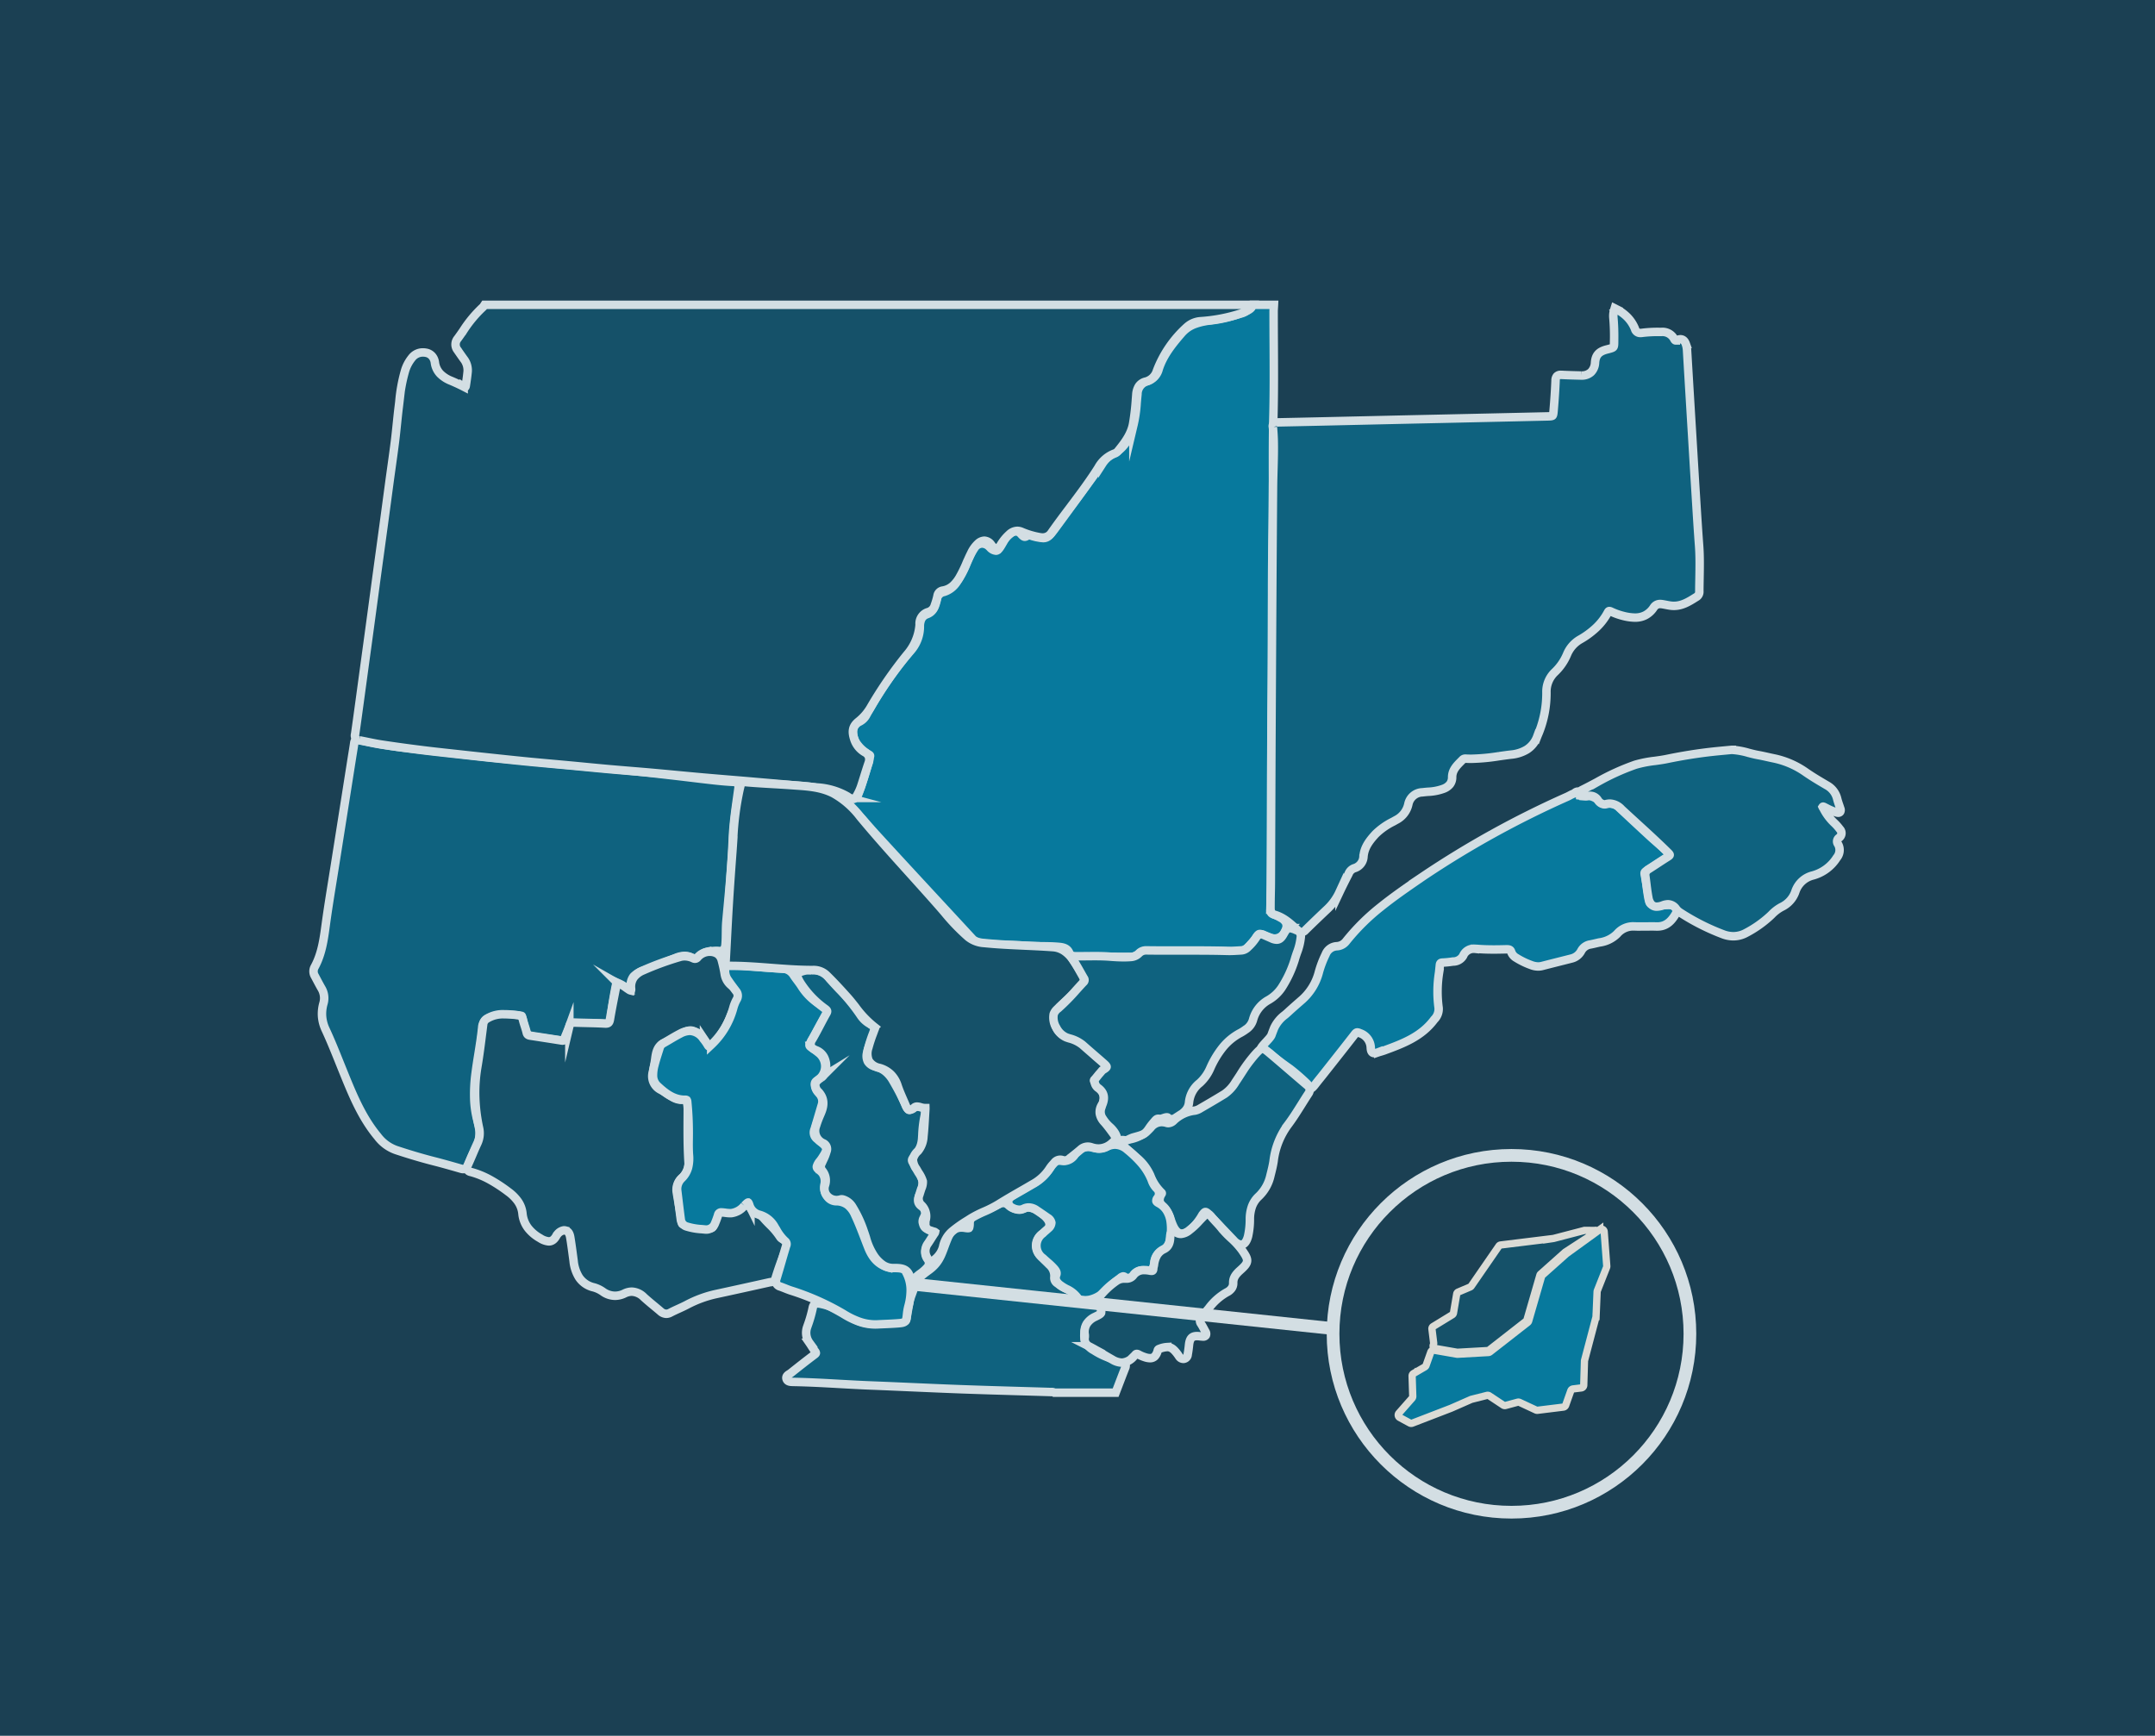 <svg xmlns="http://www.w3.org/2000/svg" id="Component_21_1" data-name="Component 21 &#x2013; 1" width="509" height="410" viewBox="0 0 509 410"><g id="Component_20_1" data-name="Component 20 &#x2013; 1"><rect id="Rectangle_73" data-name="Rectangle 73" width="509" height="410" fill="#1b4053"></rect></g><g id="Group_244" data-name="Group 244" transform="translate(7.05 -1215.36)"><g id="Group_209" data-name="Group 209" transform="translate(67 1287.36)"><ellipse id="Ellipse_55" data-name="Ellipse 55" cx="52.382" cy="42.329" rx="52.382" ry="42.329" transform="translate(98.415 159.061)" fill="#d3dee3"></ellipse><g id="Group_207" data-name="Group 207" transform="translate(0 0)"><path id="Path_186" data-name="Path 186" d="M1011.041,591.185h-.036l-3.657-.017c-2.817-.013-5.73-.027-8.6-.027h-.359a1.536,1.536,0,0,1-1.552-.876c-.486-1.179-1.494-1.355-2.663-1.453-1.3-.108-2.627-.121-3.913-.133-1.191-.012-2.422-.023-3.632-.111-1.51-.109-3.05-.163-4.54-.214-1.934-.067-3.934-.136-5.9-.328a3.458,3.458,0,0,1-2.292-1.152c-2.666-2.889-5.383-5.821-8.01-8.657-4.917-5.307-10-10.8-14.964-16.23-.624-.684-1.245-1.388-1.846-2.069a63.906,63.906,0,0,0-4.883-5.136l-.071-.058a1.071,1.071,0,0,1-.273-.285.55.55,0,0,1,.019-.591.585.585,0,0,1,.514-.285,1.31,1.31,0,0,1,.364.067l.077.021a4.174,4.174,0,0,0,1.009.169c.5,0,.823-.189,1.226-1.221a82.657,82.657,0,0,0,2.687-8.733c.068-.256.01-.295-.272-.477l-.026-.017a8.872,8.872,0,0,1-2.869-2.611,4.986,4.986,0,0,1-.833-2.5,2.815,2.815,0,0,1,.341-1.581,2.686,2.686,0,0,1,1.2-1.046,3.706,3.706,0,0,0,1.665-1.7,85.527,85.527,0,0,1,10.322-14.951,8.616,8.616,0,0,0,2.259-5.782,4.105,4.105,0,0,1,.3-1.695,2.255,2.255,0,0,1,1.333-1.234c1.573-.571,1.994-1.861,2.38-3.489A2.008,2.008,0,0,1,967.2,505a5.546,5.546,0,0,0,3.064-2.368,22.274,22.274,0,0,0,2.374-4.5c.161-.37.327-.753.5-1.128a15.647,15.647,0,0,1,1.262-2.347,2.24,2.24,0,0,1,1.837-1.1,2.477,2.477,0,0,1,1.676.747c.076.071.148.147.218.219a2.077,2.077,0,0,0,.439.383,2.116,2.116,0,0,0,.941.342c.26,0,.528-.142.993-.836.229-.343.44-.713.644-1.071.157-.275.32-.56.491-.835a4.721,4.721,0,0,1,1.473-1.435,1.962,1.962,0,0,1,1.079-.377,1.642,1.642,0,0,1,1.209.6l.042.045c.3.32.576.623.883.623a.9.9,0,0,0,.528-.23.674.674,0,0,1,.426-.139,1.749,1.749,0,0,1,.519.107c.058.018.114.036.164.049a12.089,12.089,0,0,0,2.692.528c1.061,0,1.6-.607,2.979-2.485,3.026-4.115,6.079-8.316,9.032-12.379l1.995-2.744a6.682,6.682,0,0,1,2.431-2.255c2.419-1.166,3.922-3.262,4.875-6.794a30.538,30.538,0,0,0,.772-5.295c.058-.666.117-1.355.193-2.031a3.155,3.155,0,0,1,2.211-3.043,4.007,4.007,0,0,0,2.809-2.922c1.061-3.269,3.158-5.867,5.4-8.461a7.618,7.618,0,0,1,3.052-2.133,15.323,15.323,0,0,1,3.6-.839,29.829,29.829,0,0,0,8.227-2.079l.2-.085c.719-.307,1.4-.6,1.657-1.355l.071-.207h5.008l-.017.323c-.007.135-.016.271-.025.4-.019.276-.038.561-.038.836,0,2.552.013,5.149.028,7.659.031,5.543.064,11.274-.077,16.91-.122,4.849-.112,9.781-.1,14.551.01,4.514.02,9.182-.082,13.774-.156,7.007-.142,14.135-.128,21.026.013,5.961.026,12.124-.072,18.185-.126,7.8-.128,15.726-.13,23.393,0,5.757,0,11.711-.058,17.567-.029,3.194-.076,5.816-.147,8.252a.874.874,0,0,0,.65,1.021,12.567,12.567,0,0,1,1.776.88,2.8,2.8,0,0,1,1.284,1.206,2.034,2.034,0,0,1-.063,1.6,2.823,2.823,0,0,1-2.557,2.11,2.7,2.7,0,0,1-.685-.092,16.311,16.311,0,0,1-2.408-.863,1.264,1.264,0,0,0-.485-.128c-.152,0-.337.052-.565.439a11.532,11.532,0,0,1-1.38,1.776c-.2.221-.4.449-.588.677A3.489,3.489,0,0,1,1036.4,590c-.12,0-.245,0-.373-.013-3.232-.214-6.426-.241-8.848-.241-1.334,0-2.69.01-4,.019s-2.671.019-4.006.019-2.5-.01-3.583-.029h-.126a2.946,2.946,0,0,0-2.16.721A3.221,3.221,0,0,1,1011.041,591.185Z" transform="translate(-818.315 -437.173)" fill="#07799d" stroke="#d3dee3" stroke-miterlimit="10" stroke-width="2"></path><path id="Path_187" data-name="Path 187" d="M999.089,827.766h-14.47l-.076-.049a1.13,1.13,0,0,0-.617-.11c-.056,0-.113,0-.169,0-2.319-.072-4.677-.141-6.958-.207-4.647-.136-9.453-.275-14.179-.448-3.885-.142-7.833-.315-11.651-.483-3.2-.14-6.507-.285-9.76-.411-2.438-.094-4.914-.233-7.308-.366-3.538-.2-7.2-.4-10.8-.468H923l-.171-.006c-.51-.013-1.209-.031-1.444-.651-.25-.661.325-1.014.669-1.225a2.853,2.853,0,0,0,.26-.171c1.834-1.456,3.732-2.961,5.671-4.411.191-.143.3-.26.308-.349a.669.669,0,0,0-.18-.4c-.271-.373-.522-.765-.764-1.144-.187-.292-.38-.594-.578-.881a4.038,4.038,0,0,1-.522-3.771l.093-.272a30.132,30.132,0,0,0,1.191-4.141c.1-.548.323-1.108,1.19-1.108a3.1,3.1,0,0,1,.4.029,13.914,13.914,0,0,1,5.045,1.925c.683.39,1.388.771,2.07,1.14.378.2.769.416,1.152.626a10.056,10.056,0,0,0,4.929,1.053c.674,0,1.347-.03,2.094-.067.88-.044,1.778-.159,2.646-.27.674-.086,1.371-.176,2.063-.232.392-.032.487-.128.563-.569.333-1.942.395-2.29.738-4.2.114-.635,1.128-3.092,1.242-3.727.253-1.411,2.238-2.807,3.313-3.589,2.869-2.087,3.074-4.265,4.443-7.516.737-1.752,1.745-2.533,3.266-2.533a5.239,5.239,0,0,1,.81.068,4.759,4.759,0,0,0,.7.077c.249,0,.273-.054.3-.116a3.516,3.516,0,0,0,.117-.977,2.223,2.223,0,0,1,1.521-2.167c2.022-.834,3.977-1.747,5.454-2.449a2.232,2.232,0,0,1,.959-.247,1.748,1.748,0,0,1,1.144.455,3.984,3.984,0,0,0,2.559,1.044,3.936,3.936,0,0,0,1.614-.373,1.409,1.409,0,0,1,.345-.094h.009a1.454,1.454,0,0,1,.248-.021,6.114,6.114,0,0,1,2.979,1.331c.428.318,1.839,1.431,1.993,2.42a1.759,1.759,0,0,1-.533,1.7,11.466,11.466,0,0,1-.931.744,3.275,3.275,0,0,0-.635,5.26c.423.494.9.963,1.365,1.416.239.234.485.476.723.72a3.466,3.466,0,0,1,1.193,2.92,1.482,1.482,0,0,0,.717,1.452c.115.082.23.166.341.247a5.781,5.781,0,0,0,1.643.951,5.008,5.008,0,0,1,3.106,2.663c.175.345.345.414.563.414a1.522,1.522,0,0,0,.352-.049,8.632,8.632,0,0,1,2.052-.3,4.889,4.889,0,0,1,.748.056c1.117.173,1.271,1.025,1.384,1.647.028.149.053.29.088.42a1.407,1.407,0,0,1-.782,1.892,3.431,3.431,0,0,0-.448.245,3.639,3.639,0,0,1-.581.307,2.836,2.836,0,0,0-1.514,1.255,5.129,5.129,0,0,0-.551,2,3.914,3.914,0,0,0,.388,2.4,4.6,4.6,0,0,0,1.835,1.681,16.494,16.494,0,0,0,6.4,2.484,1.2,1.2,0,0,1,.968.518,1.354,1.354,0,0,1-.01,1.226c-.522,1.321-1.038,2.671-1.537,3.976q-.308.805-.617,1.609Z" transform="translate(-809.637 -570.806)" fill="#0f627f" stroke="#d3dee3" stroke-miterlimit="10" stroke-width="2"></path><path id="Path_188" data-name="Path 188" d="M1115.029,585.891a1.331,1.331,0,0,1-.895-.448l-.061-.057c-1.585-1.474-3.225-3-5.394-3.616-.984-.28-.979-1.179-.975-1.774,0-.045,0-.089,0-.133,0-1.041.019-2.1.04-3.119.017-.856.035-1.741.039-2.61.022-4.811.041-9.7.058-14.432.026-6.79.053-13.811.09-20.717l.024-4.527c.095-17.578.192-35.754.339-53.631.012-1.417.053-2.856.093-4.247.064-2.263.131-4.6.073-6.9-.027-1.06-.106-2.106-.188-3.079a.892.892,0,0,1,1.012-1.134c6.088-.121,12.276-.263,18.262-.4l7.348-.166q6.835-.154,13.67-.3c8.015-.178,16.3-.361,24.453-.548.726-.017,1.145-.033,1.3-.171s.2-.567.256-1.252c.226-2.633.376-4.939.458-7.05a1.523,1.523,0,0,1,.309-1,1.209,1.209,0,0,1,.939-.339c.05,0,.1,0,.159,0,1.566.081,3.169.123,4.548.156l.129,0h0a3.209,3.209,0,0,0,2.291-.79,3.386,3.386,0,0,0,.95-2.284c.133-1.743.919-2.608,2.8-3.085.873-.221,1.354-.343,1.532-.567s.176-.7.177-1.57v-.166a49.414,49.414,0,0,0-.174-5.14,4.835,4.835,0,0,1,.2-1.919l.107-.348.325.164a10.016,10.016,0,0,1,2.676,1.923,8.428,8.428,0,0,1,1.788,2.755,1.282,1.282,0,0,0,1.3.977,2.837,2.837,0,0,0,.378-.028,29.362,29.362,0,0,1,3.976-.221l.618,0a3.1,3.1,0,0,1,2.99,1.674c.18.344.318.344.385.344a.959.959,0,0,0,.377-.109,1.723,1.723,0,0,1,.715-.176c.4,0,.945.191,1.269,1.1a5.419,5.419,0,0,1,.292,1.5c.335,5.719.686,11.533,1.025,17.155l.1,1.633q.1,1.61.194,3.22c.205,3.42.418,6.957.635,10.434q.089,1.427.177,2.854c.218,3.539.444,7.2.712,10.793.2,2.612.145,5.258.1,7.818-.019.976-.037,1.984-.043,2.976a1.436,1.436,0,0,1-.564,1.306l-.255.161c-1.573.995-3.2,2.023-5.191,2.023a5.914,5.914,0,0,1-.734-.046c-.392-.05-.782-.125-1.158-.2-.309-.06-.628-.122-.941-.167a2.637,2.637,0,0,0-.376-.028,1.768,1.768,0,0,0-1.543.8,5.323,5.323,0,0,1-2.047,1.888,5.253,5.253,0,0,1-2.407.525,11.749,11.749,0,0,1-2.771-.4,15.393,15.393,0,0,1-2.873-1.029,1.028,1.028,0,0,0-.4-.119c-.057,0-.176,0-.32.273a14.175,14.175,0,0,1-2.847,3.716,19.746,19.746,0,0,1-3.767,2.747,7.232,7.232,0,0,0-3.061,3.527,12.323,12.323,0,0,1-2.855,4.141,6.362,6.362,0,0,0-2,4.81,25.057,25.057,0,0,1-1.742,9.381c-.06.145-.121.29-.18.431-.088.208-.179.423-.262.636a6.129,6.129,0,0,1-2.461,3.068,8.757,8.757,0,0,1-3.728,1.181c-.92.107-1.856.239-2.761.366a47.571,47.571,0,0,1-6.632.621c-.424,0-.844-.012-1.247-.034-.034,0-.068,0-.1,0a.885.885,0,0,0-.655.218c-.115.118-.234.237-.348.352-1.105,1.108-2.15,2.155-2.157,3.8a2.679,2.679,0,0,1-.54,1.707,3.509,3.509,0,0,1-1.453,1.018,12.029,12.029,0,0,1-3.729.729c-.424.036-.862.074-1.288.128a3.48,3.48,0,0,0-3.328,2.784,5.462,5.462,0,0,1-2.892,3.743c-.236.134-.477.268-.71.4a16.079,16.079,0,0,0-4.152,2.925c-1.562,1.685-2.644,3.224-2.842,5.254a3.013,3.013,0,0,1-2.216,2.834,2.252,2.252,0,0,0-1.3,1.3c-.658,1.284-1.428,2.8-2.15,4.328a12.828,12.828,0,0,1-2.805,3.94c-2.038,1.921-3.7,3.522-5.244,5.038A1.371,1.371,0,0,1,1115.029,585.891Z" transform="translate(-881.666 -437.696)" fill="#0f627f" stroke="#d3dee3" stroke-miterlimit="10" stroke-width="2"></path><path id="Path_189" data-name="Path 189" d="M774.654,706.014a1.663,1.663,0,0,1-.458-.07l-.312-.09c-1.963-.564-3.994-1.146-6-1.658-2.878-.732-5.855-1.61-9.1-2.684a9.307,9.307,0,0,1-4.343-3.2c-3.744-4.488-5.929-9.869-8.043-15.074l-.14-.345c-.281-.691-.564-1.4-.838-2.077-1.027-2.556-2.089-5.2-3.266-7.731a8.941,8.941,0,0,1-.844-3.074,8.812,8.812,0,0,1,.323-3.133,4.529,4.529,0,0,0-.482-3.593c-.383-.664-.746-1.351-1.1-2.016-.154-.291-.313-.594-.472-.889a2.125,2.125,0,0,1-.01-2.133c1.678-3.085,2.147-6.554,2.6-9.91.064-.476.131-.968.2-1.452.427-3,.917-6.032,1.39-8.968.2-1.252.411-2.547.612-3.821q.438-2.774.877-5.547.489-3.092.977-6.184.5-3.153.995-6.306.54-3.428,1.081-6.856c.066-.417.135-.841.2-1.25.137-.838.279-1.705.4-2.558.037-.266.114-.818.714-.818a1.635,1.635,0,0,1,.388.055,103.29,103.29,0,0,0,11.466,1.937c2.005.257,4.05.48,6.027.7.978.107,1.99.217,2.984.33,1.1.125,2.215.255,3.294.38,2.125.248,4.324.5,6.487.732,1.785.189,3.6.357,5.363.52,1.079.1,2.194.2,3.29.309,1.3.128,2.63.261,3.912.39,1.71.172,3.477.35,5.217.515,1.309.125,2.643.238,3.933.349,1.109.1,2.257.193,3.385.3l.464.043c3,.277,6.107.564,9.158.878,3.181.327,6.389.7,9.221,1.021,1.355.156,2.73.321,4.06.481,1.717.206,3.493.42,5.241.615,1.451.162,3.168.339,4.9.425a1.358,1.358,0,0,1,1.036.414,1.431,1.431,0,0,1,.211,1.12c-.084.611-.171,1.231-.256,1.831-.474,3.373-.965,6.861-1.1,10.326-.127,3.182-.363,6.379-.577,9.086-.172,2.17-.378,4.373-.578,6.5-.114,1.213-.231,2.467-.341,3.7-.078.88-.087,1.783-.1,2.656-.009.9-.018,1.839-.1,2.763-.066.72-.284,1.547-1.393,1.547a2.948,2.948,0,0,1-.309-.018,4.423,4.423,0,0,0-.48-.025,10.624,10.624,0,0,0-1.481.139c-.219.031-.446.063-.671.088a2.8,2.8,0,0,0-1.529.952,1.951,1.951,0,0,1-1.362.616,1.86,1.86,0,0,1-.85-.218,3.4,3.4,0,0,0-1.584-.385,5.628,5.628,0,0,0-2.088.475c-.722.288-1.454.587-2.162.877-1.732.708-3.523,1.44-5.321,2.072a5.8,5.8,0,0,0-2.5,1.442,3.279,3.279,0,0,0-.532,2.892l.125.653-.578-.33-.891-.509c-.625-.357-1.164-.665-1.7-.971a.774.774,0,0,0-.35-.13c-.109,0-.175.218-.212.4-.578,2.886-.932,5.112-1.146,7.217a3.08,3.08,0,0,1-.376,1.492,1.357,1.357,0,0,1-1.206.428c-.228,0-.488-.013-.8-.03-1.349-.07-2.709-.076-3.878-.076H801.88c-.426,0-.99,0-1.562-.007h-.011c-.239,0-.359.065-.485.467-.2.628-.417,1.259-.628,1.869-.1.29-.2.591-.305.887a1.141,1.141,0,0,1-1.139.868,1.692,1.692,0,0,1-.237-.017l-1.922-.277c-1.5-.218-3.046-.442-4.57-.644a1.917,1.917,0,0,1-1.717-1.564c-.235-.931-.468-1.884-.71-2.913-.007-.03-.014-.06-.021-.091-.067-.3-.092-.305-.176-.312-.409-.028-.823-.064-1.223-.1-.866-.075-1.762-.154-2.632-.154a8.732,8.732,0,0,0-3.719.714,2.55,2.55,0,0,0-1.695,2.225c-.207,2.122-.549,4.256-.879,6.319-.236,1.47-.479,2.99-.671,4.49a37.042,37.042,0,0,0-.334,5.973,22.644,22.644,0,0,0,.935,5.881,7.465,7.465,0,0,1-.644,6.032,32.1,32.1,0,0,0-1.71,3.78l-.063.155a1.6,1.6,0,0,1-.407.623A1.027,1.027,0,0,1,774.654,706.014Z" transform="translate(-739.285 -501.868)" fill="#0f627f" stroke="#d3dee3" stroke-miterlimit="10" stroke-width="2"></path><path id="Path_190" data-name="Path 190" d="M845.434,771.753a2.1,2.1,0,0,1-1.38-.591c-.464-.4-.942-.791-1.4-1.173-.839-.693-1.706-1.411-2.525-2.158a4.231,4.231,0,0,0-2.842-1.307,4.047,4.047,0,0,0-1.763.442,5.092,5.092,0,0,1-2.2.531,5.015,5.015,0,0,1-2.871-.964,6.987,6.987,0,0,0-2.17-1.031,5.66,5.66,0,0,1-3.459-2.345,8.9,8.9,0,0,1-1.286-3.875q-.067-.5-.134-1c-.2-1.493-.4-3.036-.651-4.544-.169-1.022-.507-1.5-1.169-1.661a1.4,1.4,0,0,0-.323-.04,2.391,2.391,0,0,0-1.561.955l-.036.036a.617.617,0,0,0-.094.1c-.513,1.037-1.117,1.52-1.9,1.52a4.435,4.435,0,0,1-2.05-.75,9.338,9.338,0,0,1-2.808-2.357,6.659,6.659,0,0,1-1.356-3.466,6.087,6.087,0,0,0-1.1-2.925,9.954,9.954,0,0,0-2.258-2.231,36.357,36.357,0,0,0-4.2-2.768,20.273,20.273,0,0,0-4.628-1.9,1.22,1.22,0,0,1-.853-.564,1.239,1.239,0,0,1,.112-1.02c.387-.833.755-1.694,1.11-2.527.366-.858.745-1.746,1.147-2.607a5.571,5.571,0,0,0,.419-3.66,40,40,0,0,1-.9-7.2,36.606,36.606,0,0,1,.493-7.251c.461-2.717.81-5.5,1.148-8.2q.116-.924.233-1.847a1.767,1.767,0,0,1,.911-1.353,7.178,7.178,0,0,1,4.023-1.022c.6,0,1.209.037,1.8.074l.472.028a5.735,5.735,0,0,1,.631.08c.12.02.233.039.347.053a1.25,1.25,0,0,1,1.194,1.035c.118.482.275.969.426,1.439.169.525.344,1.069.472,1.62.107.46.327.643.872.727l1.238.191c2.035.314,4.14.637,6.208.969a.94.94,0,0,0,.152.014c.147,0,.261-.025.386-.352.174-.456.363-.912.547-1.352.23-.552.467-1.123.672-1.691a1.135,1.135,0,0,1,1.192-.869l.1,0c.937.036,1.892.058,2.816.079,1.4.032,2.845.064,4.268.149.067,0,.131.006.191.006h0c.669,0,.89-.222,1.026-1.033.331-1.974.725-3.979,1.106-5.918.151-.77.307-1.566.459-2.356l.069-.363.344.135a8.66,8.66,0,0,1,1.841,1.07c.2.143.4.279.6.408a1.392,1.392,0,0,0,.545.261,1.151,1.151,0,0,0,.026-.475,3.877,3.877,0,0,1,.643-2.649,5.166,5.166,0,0,1,2.163-1.624,69.771,69.771,0,0,1,8.645-3.166,4.142,4.142,0,0,1,1.212-.183,4.809,4.809,0,0,1,2.014.474,1.027,1.027,0,0,0,.425.112.8.8,0,0,0,.593-.317,3.782,3.782,0,0,1,2.752-1.347c.066,0,.133,0,.2.006a3.32,3.32,0,0,1,1.772.507,2.7,2.7,0,0,1,1.006,1.561,30.032,30.032,0,0,1,.7,3.249,4.242,4.242,0,0,0,1.649,2.717,3.725,3.725,0,0,1,1.519,1.934,3.438,3.438,0,0,1-.515,2.378c-.433.853-.823,1.752-1.2,2.622a21.564,21.564,0,0,1-3.323,5.867c-.25.284-.45.531-.61.728-.4.493-.622.765-.944.765-.369,0-.586-.337-1.061-1.075-.119-.185-.254-.394-.413-.633a4.788,4.788,0,0,0-2.338-1.825,2.327,2.327,0,0,0-.924-.2,3.709,3.709,0,0,0-1.729.593l-.155.083c-.482.255-.968.528-1.437.791-.915.513-1.86,1.044-2.844,1.485-1.58.709-1.89,2.184-2.089,3.762a32.88,32.88,0,0,1-.616,3.255A3.585,3.585,0,0,0,844,718.789c.661.335,1.283.731,1.884,1.114.283.18.575.367.866.543a4.1,4.1,0,0,0,2.066.76,2.336,2.336,0,0,0,.531-.062,1,1,0,0,1,.236-.029.823.823,0,0,1,.75.64A3.46,3.46,0,0,1,850.5,723c0,.809,0,1.631-.009,2.426-.017,3.43-.034,6.978.185,10.458a4.343,4.343,0,0,1-1.414,3.641,3.778,3.778,0,0,0-1.341,3.68c.172,1.055.361,2.126.543,3.162.23,1.3.467,2.651.674,3.982.026.171.059.194.35.26s.587.135.873.2a21.814,21.814,0,0,0,4.913.756c.106,0,.212,0,.317,0,.629-.018.837-.156.97-.64a11.315,11.315,0,0,1,.5-1.348c.1-.244.208-.5.3-.747a1.777,1.777,0,0,1,1.755-1.324,2.886,2.886,0,0,1,.573.063,3.163,3.163,0,0,0,.328.044c.075.008.152.015.229.026a4.806,4.806,0,0,0,.664.049,3.094,3.094,0,0,0,2.56-1.26c.379-.47.633-.755.956-.755.4,0,.6.422.885,1.006a2.385,2.385,0,0,0,1.4,1.327,4.206,4.206,0,0,1,1.841,1.3c.4.462.845.911,1.272,1.345a16.775,16.775,0,0,1,2.458,2.92,1.457,1.457,0,0,0,.58.521,1.63,1.63,0,0,1,.869,2.371,68.576,68.576,0,0,0-2.522,6.966,1.2,1.2,0,0,1-1.159.842c-.082.012-.16.024-.231.04-4.213.941-8.478,1.877-12.676,2.786a27.127,27.127,0,0,0-6.893,2.545c-.633.331-1.29.63-1.926.92s-1.294.589-1.919.917A2.073,2.073,0,0,1,845.434,771.753Z" transform="translate(-762.104 -533.428)" fill="#155169" stroke="#d3dee3" stroke-miterlimit="10" stroke-width="2"></path><path id="Path_191" data-name="Path 191" d="M1115.8,694.682c-.186,0-.7-.927-.893-1.092a48.759,48.759,0,0,0-4.026-3.507c-1.617-1.149-3.29-2.338-4.823-3.668-.673-.584-2.386-.4-2.076-1.168.32-.8,2.193-2.362,2.492-3.156.2-.541.414-1.1.626-1.649a8.19,8.19,0,0,1,2.6-3.155c.263-.226.534-.46.789-.7.908-.841,1.856-1.666,2.772-2.465l.282-.246a13.063,13.063,0,0,0,4.159-6.75,24.126,24.126,0,0,1,1.579-4.111,2.976,2.976,0,0,1,2.616-1.916,2.957,2.957,0,0,0,2.2-1.147,50.454,50.454,0,0,1,8.2-8.138c2.978-2.4,6.2-4.616,9.312-6.756l.555-.381a224.135,224.135,0,0,1,34.16-18.883c.2-.092.4-.2.6-.3a7.974,7.974,0,0,1,.988-.468,1.422,1.422,0,0,0,.217-.148,1.149,1.149,0,0,1,.646-.308.526.526,0,0,1,.478.324,1.655,1.655,0,0,1,.128.62.739.739,0,0,0,.1.006c.063,0,.129,0,.193-.009l.05,0c.215-.015.424-.023.622-.023a4.867,4.867,0,0,1,3.924,1.656,1.053,1.053,0,0,0,.856.3,6.333,6.333,0,0,0,.633-.044l.2-.02c.122-.011.243-.017.36-.017a3.059,3.059,0,0,1,2.172.886c2.358,2.208,4.87,4.557,7.386,6.875.519.478,1.063.951,1.588,1.408.675.588,1.373,1.195,2.033,1.825.568.542.911.869.869,1.258s-.386.585-1.075,1l-.052.031c-.864.527-1.731,1.086-2.57,1.627-.576.372-1.171.756-1.762,1.127-.291.182-.35.34-.276.732.376,2,.705,3.966,1.083,6.308a.9.9,0,0,0,.715.833,4.021,4.021,0,0,0,1.4.217c.347,0,.7-.028,1.05-.054.286-.022.581-.045.876-.053l.237-.008c.155-.006.316-.012.476-.012a3.961,3.961,0,0,1,.6.04,1.349,1.349,0,0,1,1.042.722,1.24,1.24,0,0,1-.061,1.165c-.883,1.557-2.1,3.148-4.428,3.148-.073,0-.148,0-.223,0-.3-.012-.618-.018-1-.018-.282,0-.568,0-.845.006s-.568.006-.852.006h-.307v0l-.387,0c-.23,0-.467.006-.7.006-.326,0-.6,0-.85-.017-.119-.005-.236-.008-.35-.008a4.943,4.943,0,0,0-3.984,1.753,7.249,7.249,0,0,1-4.235,2.047l-.328.076-.238.056c-.48.114-.977.231-1.474.327a2.96,2.96,0,0,0-2.225,1.554A3.506,3.506,0,0,1,1177.35,664c-.877.224-1.769.449-2.632.666-1.409.356-2.866.723-4.3,1.094a3.744,3.744,0,0,1-.94.121,4.736,4.736,0,0,1-1.711-.351,18.125,18.125,0,0,1-3.449-1.675,2.6,2.6,0,0,1-1.2-1.376c-.149-.5-.391-.655-1.037-.655h-.126c-.954.024-1.978.047-3,.047-1.428,0-2.677-.045-3.819-.139-.215-.018-.412-.026-.6-.026a2.692,2.692,0,0,0-2.786,1.666,2.715,2.715,0,0,1-2.407,1.341l-.229.034a20.86,20.86,0,0,1-2.249.216c-.429.02-.574.163-.618.614-.058.6-.125,1.2-.189,1.79a28.336,28.336,0,0,0-.1,8.267,3.47,3.47,0,0,1-1.023,2.755l-.072.094c-3.019,4.022-7.461,5.654-11.758,7.233-.287.106-.581.192-.865.275-.175.052-.357.1-.532.161a3.14,3.14,0,0,1-.9.2c-.805,0-.854-.844-.879-1.3a3.745,3.745,0,0,0-2.6-3.43,1.5,1.5,0,0,0-.574-.169c-.137,0-.3.048-.571.394-1.94,2.5-3.935,5.026-5.864,7.467l-1.635,2.07c-.234.3-.475.6-.708.884-.345.428-.7.871-1.042,1.314C1116.794,693.761,1116.119,694.682,1115.8,694.682Z" transform="translate(-880.214 -509.595)" fill="#07799d" stroke="#d3dee3" stroke-miterlimit="10" stroke-width="2"></path><path id="Path_192" data-name="Path 192" d="M922.478,776.141a11.547,11.547,0,0,1-3.958-.721,19.271,19.271,0,0,1-3.586-1.782,60.019,60.019,0,0,0-12.453-5.522c-.431-.144-.856-.314-1.268-.479-.383-.153-.779-.312-1.172-.445a1.432,1.432,0,0,1-.912-.7,1.576,1.576,0,0,1,.012-1.158c.408-1.323.8-2.676,1.177-3.986.359-1.244.73-2.53,1.116-3.789a.877.877,0,0,0-.276-1.119,10.6,10.6,0,0,1-2.041-2.674c-.118-.194-.239-.395-.361-.588a5.943,5.943,0,0,0-3.622-2.941,3.323,3.323,0,0,1-2.4-2.331c-.156-.466-.25-.556-.275-.573-.036,0-.169.048-.551.417-.113.109-.228.223-.338.333a4.779,4.779,0,0,1-3.046,1.765c-.1.007-.213.012-.323.012a8.815,8.815,0,0,1-1.136-.1c-.274-.035-.533-.068-.8-.083-.037,0-.074,0-.109,0a.723.723,0,0,0-.8.612,21.149,21.149,0,0,1-.745,2.018,2.19,2.19,0,0,1-2.055,1.423,2.58,2.58,0,0,1-.265-.014c-.261-.027-.528-.052-.786-.076a14.811,14.811,0,0,1-3.465-.6,1.953,1.953,0,0,1-1.487-1.641c-.218-1.618-.415-3.265-.606-4.859-.077-.639-.156-1.3-.236-1.95a3.487,3.487,0,0,1,1.074-2.989,5.476,5.476,0,0,0,1.489-2.544,8.921,8.921,0,0,0,.2-3c-.091-1.239-.076-2.5-.061-3.72.006-.474.012-.965.012-1.446,0-2.576-.12-4.971-.356-7.324a.783.783,0,0,0-.116-.418.528.528,0,0,0-.354-.079h-.117c-2.678,0-4.644-1.6-6.429-3.246a3.318,3.318,0,0,1-1.063-2.4,9.122,9.122,0,0,1,.347-2.578c.239-.958.542-1.913.836-2.836.121-.379.245-.77.363-1.155a1.77,1.77,0,0,1,.809-1.085c.483-.274.969-.562,1.441-.841.843-.5,1.714-1.016,2.6-1.471a5.161,5.161,0,0,1,2.318-.663,4.019,4.019,0,0,1,3.155,1.857,10.835,10.835,0,0,1,1.037,1.463c.194.345.3.363.321.363.13,0,.412-.278.505-.369a18.542,18.542,0,0,0,5.219-8.714,9.066,9.066,0,0,1,.826-2.038,1.686,1.686,0,0,0-.213-2.009c-.164-.223-.334-.45-.5-.669-.448-.6-.911-1.217-1.333-1.853a3.783,3.783,0,0,1-.685-2.778c.1-.652.43-.955,1.021-.955.067,0,.137,0,.215.011,2.473.238,4.7.45,6.93.634,1.477.122,3.227.255,5.014.325a3.307,3.307,0,0,1,2.948,1.521c.287.447.614.886.931,1.31.291.39.592.795.868,1.211a13.655,13.655,0,0,0,4.519,4.5c.866.505,1.36.88,1.493,1.407s-.12,1.077-.7,2.025c-.707,1.153-1.363,2.363-2,3.533-.377.7-.767,1.415-1.164,2.117-.273.481-.234.668.2.951.524.345,1.021.736,1.5,1.115l.224.177a4.081,4.081,0,0,1,1.628,3.443,3.983,3.983,0,0,1-1.934,3.177c-.665.415-.577.893-.365,1.7a3.29,3.29,0,0,0,.77,1.232c.072.086.147.174.22.263a2.612,2.612,0,0,1,.5,2.544q-.246.829-.49,1.659c-.395,1.337-.8,2.72-1.215,4.078a1.868,1.868,0,0,0,.645,2.326,2.387,2.387,0,0,1,.233.2c.05.047.1.09.143.128,1.076.863,1.617,1.3,1.718,1.893s-.292,1.211-1.007,2.318c-.139.214-.3.423-.452.625a3.44,3.44,0,0,0-.744,1.306c-.063.338.2.574.639.931a3.679,3.679,0,0,1,.632.607,3.32,3.32,0,0,1,.512,2.813,3.529,3.529,0,0,0,.74,2.823,2.6,2.6,0,0,0,1.967,1.045,4.559,4.559,0,0,1,2.839.906,6.161,6.161,0,0,1,1.7,2.333c.84,1.785,1.554,3.646,2.244,5.446.286.747.583,1.52.883,2.276,1.026,2.576,2.516,4.052,4.688,4.644a4.545,4.545,0,0,0,1.225.139c.24,0,.487-.01.727-.02.218-.009.442-.018.666-.02h.021a1.709,1.709,0,0,1,1.635,1.112,8.858,8.858,0,0,1,1.041,3.987,14.284,14.284,0,0,1-.537,4.024,11.749,11.749,0,0,0-.313,1.761l-.006.053c-.1.956-.149,1.436-.469,1.757s-.87.374-1.76.443c-1.054.08-2.126.127-3.163.171-.454.02-.923.04-1.385.063C922.981,776.133,922.727,776.141,922.478,776.141Z" transform="translate(-789.799 -535.303)" fill="#07799d" stroke="#d3dee3" stroke-miterlimit="10" stroke-width="2"></path><path id="Path_193" data-name="Path 193" d="M1263.1,652.532a6.924,6.924,0,0,1-2.224-.387,52.626,52.626,0,0,1-10.415-5.257,3.472,3.472,0,0,1-.853-.787,2.448,2.448,0,0,0-1.919-1.126,3.708,3.708,0,0,0-1.252.264,4.157,4.157,0,0,1-1.409.3,1.71,1.71,0,0,1-1.336-.566,3.278,3.278,0,0,1-.673-1.6c-.212-1.112-.35-2.253-.485-3.356-.069-.565-.14-1.15-.22-1.721a1.509,1.509,0,0,1,.765-1.6c.659-.419,1.324-.856,1.967-1.279.844-.554,1.717-1.127,2.59-1.671.344-.214.425-.34.433-.408s-.028-.2-.329-.495c-2.45-2.42-5.035-4.783-7.534-7.068-1.16-1.06-2.359-2.156-3.53-3.244a3.948,3.948,0,0,0-2.723-1.331,3.608,3.608,0,0,0-.957.137,1.319,1.319,0,0,1-.341.046,2.052,2.052,0,0,1-1.535-.977,2.154,2.154,0,0,0-1.791-1.05,2.642,2.642,0,0,0-.647.087,1.665,1.665,0,0,1-.418.047c-.133,0-.264-.011-.39-.021l-.156-.012a.831.831,0,0,1-.739-.622.6.6,0,0,1,.077-.623,1,1,0,0,1,.356-.252l.023-.011c1.155-.574,2.315-1.19,3.437-1.786a55.4,55.4,0,0,1,9.105-4.15,27.536,27.536,0,0,1,4.59-.9c.934-.128,1.9-.261,2.832-.453,3.657-.752,7.257-1.327,10.7-1.708,1.057-.117,2.13-.217,3.169-.314l1.442-.136.02,0h.02a18.125,18.125,0,0,1,3.97.715c.729.188,1.483.383,2.229.517s1.5.3,2.232.464c.477.106.971.216,1.457.315a20.227,20.227,0,0,1,7.6,3.3c1.648,1.141,3.43,2.185,5,3.106a4.9,4.9,0,0,1,2.4,3.186c.123.495.293.993.459,1.474.091.263.184.536.27.808a.853.853,0,0,1-.034.758.548.548,0,0,1-.468.214,1.366,1.366,0,0,1-.389-.067,15.557,15.557,0,0,1-2.443-1.051l-.349-.175-.079-.04a.853.853,0,0,0-.3-.114.125.125,0,0,0-.091.042.2.2,0,0,0-.037.041.832.832,0,0,0,.1.168,1.68,1.68,0,0,1,.119.193,12.289,12.289,0,0,0,2.671,3.528,11.563,11.563,0,0,1,1.177,1.349,1.339,1.339,0,0,1-.176,2.041,1.042,1.042,0,0,0-.236,1.507,2.817,2.817,0,0,1-.3,3.2,9.7,9.7,0,0,1-5.632,4.189,5.792,5.792,0,0,0-4.131,3.758,6.237,6.237,0,0,1-3.288,3.695,9.434,9.434,0,0,0-2.371,1.823q-.177.169-.355.336a26.447,26.447,0,0,1-5.686,3.984A6.253,6.253,0,0,1,1263.1,652.532Z" transform="translate(-927.743 -503.386)" fill="#0f627f" stroke="#d3dee3" stroke-miterlimit="10" stroke-width="2"></path><path id="Path_194" data-name="Path 194" d="M952.784,766.4a.708.708,0,0,1-.616-.586c-.5-1.781-1.66-2.129-3.493-2.129-.126,0-.261,0-.412,0h-.1a4.306,4.306,0,0,1-2.527-.824,8.256,8.256,0,0,1-1.85-1.875,14.6,14.6,0,0,1-2.02-4.456c-.148-.459-.3-.934-.466-1.392a27.632,27.632,0,0,0-2.72-5.89,3.843,3.843,0,0,0-2.209-1.75,1.268,1.268,0,0,0-.343-.056.824.824,0,0,0-.239.036,3.251,3.251,0,0,1-.955.145,2.946,2.946,0,0,1-2.334-1.112,2.6,2.6,0,0,1-.436-2.3,3.633,3.633,0,0,0-.641-3.563,1.518,1.518,0,0,1-.1-1.736c.115-.266.239-.531.358-.787a10.3,10.3,0,0,0,.757-1.942,1.5,1.5,0,0,0-.825-2.008,3.19,3.19,0,0,1-1.635-4.075,23.188,23.188,0,0,1,.951-2.543c.089-.213.182-.433.271-.65.8-1.954.615-3.435-.6-4.8a2.29,2.29,0,0,1-.8-1.8c.08-.549.51-1.036,1.394-1.58a2.639,2.639,0,0,0,1.133-2.246,4.669,4.669,0,0,0-.441-2.555,3.543,3.543,0,0,0-1.894-1.69c-.718-.288-1.119-.615-1.261-1.029a1.948,1.948,0,0,1,.372-1.563c.632-1.082,1.228-2.213,1.8-3.306.488-.927.993-1.885,1.52-2.814.276-.487.237-.66-.231-1.028a22.218,22.218,0,0,1-5.981-6.308c-.486-.859-.767-1.414-.568-1.881s.8-.651,1.692-.881a3.53,3.53,0,0,1,.879-.094c.119,0,.237,0,.352.006s.224.005.333.005h.029a4.622,4.622,0,0,1,.507-.029,4.824,4.824,0,0,1,3.7,1.963c.718.822,1.477,1.636,2.212,2.423a43.737,43.737,0,0,1,5.144,6.262,6.257,6.257,0,0,0,2.38,2.144,1.566,1.566,0,0,1,.8,2.145c-.165.443-.345.887-.518,1.317a21.351,21.351,0,0,0-1.1,3.194,2.954,2.954,0,0,0,.164,2.141,2.67,2.67,0,0,0,1.749,1.169,6.3,6.3,0,0,1,2.42,1.2,7.555,7.555,0,0,1,1.726,2.069,70.565,70.565,0,0,1,3.323,6.38c.286.618.487.618.553.618a.969.969,0,0,0,.519-.249,2.358,2.358,0,0,1,.59-.31,3.513,3.513,0,0,1,1.28-.278,1.738,1.738,0,0,1,1.053.318c.574.422.379,1.2.236,1.769-.016.068-.033.133-.048.2a27.478,27.478,0,0,0-.534,4.459c-.018.282-.037.574-.058.861a6.934,6.934,0,0,1-2.057,4.5c-.4.406-.417.716-.06,1.228s.68,1.05.993,1.572c.163.272.332.553.5.825a4.536,4.536,0,0,1,.4,4.255c-.033.084-.061.173-.092.266a3.441,3.441,0,0,1-.185.486c-.6,1.2-.728,2.117.487,2.939a1.843,1.843,0,0,1,.514,2.39c-.039.1-.083.2-.126.291a1.646,1.646,0,0,0-.226,1.009c.177.782.383,1.4,1.282,1.655.766.217,1.21.409,1.36.8.164.426-.1.906-.5,1.538-.038.06-.075.121-.113.182a8.147,8.147,0,0,1-.49.732,4.067,4.067,0,0,0-.917,1.9,2.683,2.683,0,0,0,.572,1.973,1.5,1.5,0,0,1-.192,1.967,9.723,9.723,0,0,1-1.568,1.38,10,10,0,0,0-1.365,1.168A.627.627,0,0,1,952.784,766.4Z" transform="translate(-811.282 -536.166)" fill="#0f627f" stroke="#d3dee3" stroke-miterlimit="10" stroke-width="2"></path><path id="Path_195" data-name="Path 195" d="M1078.184,769.857a2.783,2.783,0,0,1-1.871-1.136c-.974-1.062-1.992-2.117-2.976-3.137-.781-.809-1.588-1.646-2.37-2.482-.058-.063-.109-.126-.157-.187a1.8,1.8,0,0,0-.147-.173c-.263-.258-.639-.6-.874-.6-.182,0-.411.225-.74.731l-.135.207a14.375,14.375,0,0,1-2.547,3.194,3.346,3.346,0,0,1-2.082,1c-.873,0-1.577-.627-2.153-1.917a13.562,13.562,0,0,1-.588-1.573,6.84,6.84,0,0,0-1.7-2.833,2.692,2.692,0,0,1-.9-1.444,2.729,2.729,0,0,1,.482-1.619c.1-.179.089-.216-.078-.369a10.937,10.937,0,0,1-2.579-3.979,11.359,11.359,0,0,0-3.172-4.174c-.822-.722-1.651-1.439-2.529-2.2l-1.282-1.109-.422-.366.535-.16c.241-.072.452-.139.655-.2.386-.123.72-.229,1.062-.3a8.736,8.736,0,0,0,5.254-2.823,3.268,3.268,0,0,1,2.582-1.3,4.2,4.2,0,0,1,1.207.192,1.248,1.248,0,0,0,.367.056,1.932,1.932,0,0,0,1.28-.622,8.537,8.537,0,0,1,4.973-2.334,3.66,3.66,0,0,0,1.308-.535c1.846-1.069,3.809-2.212,5.736-3.4a9.063,9.063,0,0,0,2.581-2.817c.386-.57.768-1.158,1.137-1.728a35.228,35.228,0,0,1,3.555-4.852l.031-.033c.752-.815,1.13-1.223,1.641-1.223.447,0,.85.321,1.582.938,1.668,1.4,3.347,2.846,4.972,4.242,1.317,1.131,2.679,2.3,4.025,3.443a1.413,1.413,0,0,1,.572.972,1.644,1.644,0,0,1-.336,1.019c-.535.815-1.063,1.658-1.573,2.473-1.046,1.669-2.126,3.395-3.336,4.989a18.038,18.038,0,0,0-3.292,8.5c-.171,1.08-.424,2.1-.736,3.323a9.638,9.638,0,0,1-2.735,4.908,6.073,6.073,0,0,0-1.656,2.485,9.073,9.073,0,0,0-.471,2.974,17.75,17.75,0,0,1-.391,3.817l0,.015a.669.669,0,0,1-.015.085c-.352,1.38-.923,2.079-1.7,2.079Z" transform="translate(-859.123 -547.866)" fill="#0f627f" stroke="#d3dee3" stroke-miterlimit="10" stroke-width="2"></path><path id="Path_196" data-name="Path 196" d="M1024.2,797.536a1.138,1.138,0,0,1-.936-.655,6.665,6.665,0,0,0-2.749-2.276,10.259,10.259,0,0,1-1.445-.887,3.253,3.253,0,0,1-.929-.959,1.7,1.7,0,0,1-.071-1.5c.169-.454.043-.844-.461-1.436a15.367,15.367,0,0,0-1.636-1.576c-.34-.3-.691-.6-1.025-.925a3.575,3.575,0,0,1-.069-5.854c.242-.246.5-.474.755-.693.182-.158.369-.321.544-.487a1.838,1.838,0,0,0,.74-1.344,1.716,1.716,0,0,0-.865-1.155c-.823-.578-1.684-1.168-2.631-1.8a3.329,3.329,0,0,0-1.858-.653,2.713,2.713,0,0,0-1.208.3,2.315,2.315,0,0,1-1.026.239,3.722,3.722,0,0,1-1.646-.468,1.611,1.611,0,0,1-.963-1.3,1.582,1.582,0,0,1,.749-1.4c.594-.416,1.231-.779,1.847-1.13.219-.124.444-.253.663-.38.535-.314,1.081-.628,1.609-.931.38-.219.774-.445,1.159-.669a11.3,11.3,0,0,0,4.194-4.116,2.126,2.126,0,0,1,1.9-1.2,2.584,2.584,0,0,1,.428.037,3.609,3.609,0,0,0,.588.051,3.173,3.173,0,0,0,2.645-1.588,3.878,3.878,0,0,1,3.248-1.736,5.237,5.237,0,0,1,1.548.252,3.29,3.29,0,0,0,.977.152,3.711,3.711,0,0,0,1.695-.44,4.39,4.39,0,0,1,1.983-.506,4.45,4.45,0,0,1,2.844,1.134,26.549,26.549,0,0,1,3.322,3.171,14.188,14.188,0,0,1,2.451,3.947l.036.088a5.056,5.056,0,0,0,1.148,1.957,1.664,1.664,0,0,1,.181,2.372.955.955,0,0,0-.222.653c.041.157.234.325.607.526a4.975,4.975,0,0,1,1.894,1.808,6.525,6.525,0,0,1,.853,2.428,12.41,12.41,0,0,1-.212,4.638,3.446,3.446,0,0,1-1.83,2.351,3.3,3.3,0,0,0-1.767,2.7,3.245,3.245,0,0,1-.47,1.6c-.316.369-.815.4-1.434.4-.2,0-.419,0-.676-.009h-.052l-.037-.01a1.672,1.672,0,0,0-.434-.059,2.558,2.558,0,0,0-1.857,1.11,1.446,1.446,0,0,1-2.078.417.625.625,0,0,0-.327-.113,1.366,1.366,0,0,0-.686.359l-.075.056a32.529,32.529,0,0,0-2.629,2.25c-.628.578-1.279,1.176-1.953,1.726a7.459,7.459,0,0,1-3.049,1.228c-.342.082-.695.167-1.027.264A1,1,0,0,1,1024.2,797.536Z" transform="translate(-842.638 -562.129)" fill="#07799d" stroke="#d3dee3" stroke-miterlimit="10" stroke-width="2"></path><path id="Path_197" data-name="Path 197" d="M1044.934,822.374a4.675,4.675,0,0,1-2.257-.719c-.712-.4-1.423-.819-2.112-1.227-1.109-.658-2.257-1.337-3.424-1.926a1.936,1.936,0,0,1-.969-2.114,4.927,4.927,0,0,0,0-.6,3.738,3.738,0,0,1,.457-2.58,4.656,4.656,0,0,1,2-1.67c.879-.431,1.276-.648,1.4-.921a3.487,3.487,0,0,0-.206-1.7,2.975,2.975,0,0,1-.055-.353c-.034-.3-.064-.488-.243-.638a.566.566,0,0,1-.194-.636,1.288,1.288,0,0,1,.246-.394l.049-.061a18.7,18.7,0,0,1,4.1-3.812,3.3,3.3,0,0,1,1.948-.5l.188,0h.085a1.968,1.968,0,0,0,1.634-.712,3.086,3.086,0,0,1,2.641-1.3,7.428,7.428,0,0,1,1.318.138,2.262,2.262,0,0,0,.391.042c.212,0,.4,0,.417-.541a2.753,2.753,0,0,1,.1-.55,3.24,3.24,0,0,0,.069-.328,5.922,5.922,0,0,1,.637-2.128,3.63,3.63,0,0,1,1.672-1.56c1.282-.612,1.488-1.781,1.519-2.953a2.086,2.086,0,0,1,.134-.786.661.661,0,0,1,.625-.418,1.572,1.572,0,0,1,.76.258,1.966,1.966,0,0,0,1,.286,3.517,3.517,0,0,0,1.966-.85,16.983,16.983,0,0,0,2.374-2.212c.328-.347.666-.706,1.013-1.047a1.381,1.381,0,0,1,.936-.506,1.308,1.308,0,0,1,.937.583c.342.407.712.807,1.07,1.194.465.5.946,1.023,1.38,1.573a21.756,21.756,0,0,0,2.15,2.239,18.46,18.46,0,0,1,2.624,2.865c.8,1.168,1.256,1.863,1.191,2.57-.067.731-.688,1.336-1.7,2.244-1.344,1.2-1.6,2.059-1.579,2.974a2.035,2.035,0,0,1-.462,1.342,3.068,3.068,0,0,1-1.062.829,13.632,13.632,0,0,0-4.276,3.811c-.5.589-1.015,1.2-1.563,1.763a1.369,1.369,0,0,0-.2,1.9c.251.4.477.825.7,1.234.1.183.2.372.3.555a.944.944,0,0,1,.11.883.7.7,0,0,1-.658.3,2.091,2.091,0,0,1-.229-.014c-.065-.007-.131-.012-.2-.017-.093-.007-.189-.013-.288-.028a5.373,5.373,0,0,0-.721-.055c-1.219,0-1.731.572-1.888,2.109-.087.855-.185,1.562-.309,2.224a1.081,1.081,0,0,1-.852,1.033,1.17,1.17,0,0,1-.2.018,1.235,1.235,0,0,1-.986-.59c-.061-.079-.113-.159-.164-.237-.039-.06-.076-.116-.115-.169-.967-1.332-1.622-1.8-2.5-1.8a5.787,5.787,0,0,0-1.91.442.473.473,0,0,0-.359.38,3.049,3.049,0,0,1-.649,1.332,1.524,1.524,0,0,1-1.17.475,3.9,3.9,0,0,1-1.133-.206,8.383,8.383,0,0,1-1.565-.663.918.918,0,0,0-.42-.14c-.09,0-.215.027-.381.236a2,2,0,0,1-.2.213c-.032.03-.061.059-.089.086A3.928,3.928,0,0,1,1044.934,822.374Z" transform="translate(-854 -572.512)" fill="#155169" stroke="#d3dee3" stroke-miterlimit="10" stroke-width="2"></path><path id="Path_198" data-name="Path 198" d="M872.84,553.856a2.487,2.487,0,0,1-1.214-.53,16.318,16.318,0,0,0-7.3-2.155c-4-.4-8.066-.749-12-1.088l-2.834-.245c-1.869-.163-3.77-.32-5.609-.472-2.146-.178-4.364-.361-6.546-.555-2.042-.18-4.118-.376-6.126-.565-1.908-.179-3.879-.365-5.82-.538-1.656-.147-3.342-.285-4.973-.419s-3.307-.271-4.96-.418c-1.929-.171-3.889-.36-5.784-.542-1.261-.121-2.565-.247-3.847-.366-1.235-.115-2.492-.228-3.706-.337-1.786-.16-3.633-.326-5.448-.5-2.557-.247-5.153-.522-7.664-.787l-1-.106c-2.374-.25-4.921-.526-7.788-.842-.768-.085-1.548-.169-2.3-.251-2.207-.239-4.49-.487-6.732-.768-3.487-.436-6.651-.872-9.673-1.33-1.053-.159-2.111-.377-3.135-.586-.683-.14-1.39-.285-2.087-.411a1.144,1.144,0,0,1-1-1.494c.314-2.185.619-4.411.912-6.562l.15-1.094c.244-1.787.491-3.6.73-5.362q.267-1.965.534-3.93.286-2.1.574-4.194c.3-2.172.6-4.417.9-6.627.233-1.715.467-3.46.695-5.147.242-1.8.491-3.658.74-5.487.24-1.768.486-3.565.725-5.3.248-1.809.5-3.679.754-5.518.245-1.806.492-3.643.73-5.419.229-1.709.467-3.478.7-5.216.145-1.068.3-2.153.443-3.2.283-2.025.576-4.118.832-6.18.164-1.326.3-2.681.437-3.991s.272-2.662.438-3.99c.055-.442.107-.893.158-1.329a37.928,37.928,0,0,1,1.366-7.367,8.944,8.944,0,0,1,1.548-2.9,3.27,3.27,0,0,1,2.631-1.317,4.01,4.01,0,0,1,.769.077,2.441,2.441,0,0,1,1.445.834,2.908,2.908,0,0,1,.621,1.463,4.7,4.7,0,0,0,1.267,2.687,7.459,7.459,0,0,0,2.536,1.628c1.171.5,2.125.943,3,1.393a.755.755,0,0,0,.323.106c.034,0,.124,0,.176-.34.157-1.029.335-2.2.439-3.333a4.283,4.283,0,0,0-.914-2.962c-.441-.612-.879-1.24-1.3-1.847l-.206-.3a2.124,2.124,0,0,1,.071-2.677c.431-.59.857-1.2,1.268-1.793a28.821,28.821,0,0,1,4.773-5.724.718.718,0,0,0,.115-.172c.027-.049.055-.1.088-.148l.091-.138H967.069l-.272.462a3.862,3.862,0,0,1-2.373,1.614,39.308,39.308,0,0,1-9.357,1.787,5.36,5.36,0,0,0-3.247,1.325,26.678,26.678,0,0,0-7.156,10.407,3.714,3.714,0,0,1-2.544,2.516A2.735,2.735,0,0,0,940.4,456.4a4.245,4.245,0,0,0-.6,2.039q-.039.468-.077.936a57.634,57.634,0,0,1-.687,5.916c-.49,2.623-2.143,4.672-3.6,6.48a1.714,1.714,0,0,1-.783.524,7.377,7.377,0,0,0-3.843,3.371c-2.065,3.266-4.419,6.393-6.694,9.417-1.431,1.9-2.912,3.87-4.3,5.849a2.462,2.462,0,0,1-2.118,1.2,4.176,4.176,0,0,1-.825-.091,19.317,19.317,0,0,1-4.127-1.236,2.646,2.646,0,0,0-1.068-.245,2.841,2.841,0,0,0-1.888.851,10.456,10.456,0,0,0-2.018,2.471c-.26.439-.563.844-1.014.844a1.535,1.535,0,0,1-.991-.58,1.716,1.716,0,0,1-.178-.223c-.027-.038-.053-.074-.078-.106a2.118,2.118,0,0,0-1.6-.932,2.333,2.333,0,0,0-1.477.656,7.214,7.214,0,0,0-1.668,2.331c-.381.747-.725,1.531-1.058,2.29a31.479,31.479,0,0,1-1.566,3.227,8.453,8.453,0,0,1-1.6,2.093,4.708,4.708,0,0,1-2.431,1.183,1.479,1.479,0,0,0-1.272,1.3,16.832,16.832,0,0,1-.639,2.168,2.29,2.29,0,0,1-1.459,1.584,2.825,2.825,0,0,0-2.12,3,12.128,12.128,0,0,1-2.984,7.094,98.226,98.226,0,0,0-8.507,12.313,11.947,11.947,0,0,1-2.945,3.467c-1.346,1.079-1.633,2.228-1.026,4.1a5.474,5.474,0,0,0,2.511,3.166,1.981,1.981,0,0,1,.988,1.109,2.32,2.32,0,0,1-.1,1.454c-.355,1.034-.687,2.1-1.008,3.125-.245.784-.5,1.595-.76,2.388a12.309,12.309,0,0,1-.753,1.726C873.659,553.384,873.377,553.856,872.84,553.856Z" transform="translate(-745.46 -437.173)" fill="#155169" stroke="#d3dee3" stroke-miterlimit="10" stroke-width="2"></path><path id="Path_199" data-name="Path 199" d="M946.524,734.024c-.4,0-.74-.285-1.006-.846a2.95,2.95,0,0,1,.156-3.218c.29-.412.564-.85.831-1.273.24-.382.488-.778.75-1.159a.7.7,0,0,0,.156-.315.578.578,0,0,0-.263-.109c-.187-.047-.366-.109-.539-.169-.1-.037-.2-.071-.3-.1a1.525,1.525,0,0,1-1.193-1.674,1.739,1.739,0,0,0,0-.194,1.482,1.482,0,0,1,.025-.441,3.623,3.623,0,0,0-1.1-3.827,2.187,2.187,0,0,1-.337-2.319c.175-.589.331-1.063.456-1.444a3.755,3.755,0,0,0,.353-1.722,7.469,7.469,0,0,0-1.01-2.039q-.234-.4-.528-.906a4.046,4.046,0,0,1-.807-2.214,3.607,3.607,0,0,1,1.187-1.991,5.785,5.785,0,0,0,1.307-3.465c.168-1.554.258-3.147.347-4.687.033-.582.068-1.184.106-1.777v-.017c0-.048.009-.141.006-.21h-.07a3.91,3.91,0,0,1-1.039-.189,3.367,3.367,0,0,0-.861-.165,1,1,0,0,0-.717.284,1.441,1.441,0,0,1-.93.464c-.536,0-.817-.5-1.021-.983-.184-.438-.378-.882-.566-1.311-.474-1.087-.965-2.209-1.349-3.354a6.673,6.673,0,0,0-1.592-2.693,6.308,6.308,0,0,0-2.738-1.546,3.765,3.765,0,0,1-2.511-1.721,4.4,4.4,0,0,1-.062-3.091,31.914,31.914,0,0,1,1.088-3.319c.11-.3.225-.61.335-.915.021-.059.046-.115.07-.169.115-.262.124-.3-.038-.417a23.6,23.6,0,0,1-4.521-4.742c-.63-.8-1.28-1.624-1.967-2.388-1.447-1.609-3.14-3.471-4.919-5.2a4.411,4.411,0,0,0-3.24-1.154h-.12c-3.247,0-6.529-.251-9.7-.493-3.125-.239-6.357-.485-9.542-.491a1.183,1.183,0,0,1-.9-.309,1.287,1.287,0,0,1-.259-.971c.1-1.82.2-3.67.29-5.459.136-2.623.277-5.336.439-8,.256-4.222.57-8.5.844-12.188.066-.883.125-1.783.183-2.653a68.334,68.334,0,0,1,1.565-12.284c.042-.166.076-.312.107-.44.171-.719.264-1.115.931-1.115.145,0,.322.017.545.038l.393.036c1.954.161,3.947.277,5.874.388,1.465.085,2.98.172,4.47.28l.847.059c3,.206,6.1.417,8.968,1.881a20.579,20.579,0,0,1,6.324,5.53c3.85,4.643,7.954,9.2,11.924,13.6,2.181,2.421,4.437,4.924,6.625,7.413.449.511.9,1.033,1.333,1.539a48.657,48.657,0,0,0,5.613,5.83,6.7,6.7,0,0,0,3.829,1.433c3.123.317,6.312.458,9.4.6,2.242.1,4.561.2,6.84.372a5.414,5.414,0,0,1,2.6.888,7.634,7.634,0,0,1,1.936,1.906c.671.92,1.286,1.9,1.88,2.844l.208.33c1.013,1.607.926,2.366-.419,3.692-.907.894-1.857,1.773-2.774,2.624-.6.555-1.22,1.13-1.821,1.7a4.32,4.32,0,0,0,.756,6.787,4.022,4.022,0,0,0,1.15.491,10.767,10.767,0,0,1,5.059,3.035l.4.382A35.779,35.779,0,0,0,987,687.029a1.931,1.931,0,0,1,.674.792,1.075,1.075,0,0,1,.039.63l-.018.085-.061.062-2.416,2.481-.014.014-.015.013c-.206.162-.242.244-.245.279-.014.141.291.5.537.8.125.148.244.3.36.448.165.21.32.408.49.6a3.116,3.116,0,0,1,.463,3.919,3.125,3.125,0,0,0-.471,2.112,3.914,3.914,0,0,0,1.036,1.942c.773.871,1.482,1.841,2.107,2.7.382.523.577.877.515,1.249s-.363.65-.816,1.039a4.706,4.706,0,0,1-3.142,1.263h0a5.211,5.211,0,0,1-1.653-.286,2.815,2.815,0,0,0-.9-.158,2.527,2.527,0,0,0-1.687.682c-.587.505-1.2,1-1.795,1.469-.278.221-.565.451-.845.678a1.67,1.67,0,0,1-1.088.44,1.722,1.722,0,0,1-.523-.085,1.963,1.963,0,0,0-.579-.093,1.762,1.762,0,0,0-1.363.691c-.1.115-.2.231-.3.342a7.8,7.8,0,0,0-.829,1.051,11,11,0,0,1-4.058,3.732c-.929.548-1.88,1.1-2.8,1.624-1.747,1.006-3.553,2.045-5.28,3.126a27.307,27.307,0,0,1-3.275,1.666,25.491,25.491,0,0,0-3.317,1.7c-.237.153-.48.307-.714.456a31.037,31.037,0,0,0-3.387,2.374,6.482,6.482,0,0,0-2.341,3.873,5.692,5.692,0,0,1-1.895,2.868A1.3,1.3,0,0,1,946.524,734.024Z" transform="translate(-800.599 -508.174)" fill="#155169" stroke="#d3dee3" stroke-miterlimit="10" stroke-width="2"></path><path id="Path_200" data-name="Path 200" d="M1040.416,727.179c-.22,0-.738.479-.918.353-.432-.3-.292-.826-.512-1.332-.091-.21-.178-.407-.276-.586a6.668,6.668,0,0,0-1.377-1.618,8.943,8.943,0,0,1-1.543-1.837,2.79,2.79,0,0,1-.355-2.661,2.131,2.131,0,0,0,.078-.238,2.691,2.691,0,0,1,.1-.313c.743-1.746.477-2.982-.861-4.011a2.027,2.027,0,0,1-.9-1.965l.012-.08.05-.063.952-1.2.038-.035c.05-.049.325-.372.49-.566l.187-.219a.566.566,0,0,1,.206-.18c.261-.151.862-.512.885-.739.02-.206-.439-.611-.59-.745-.782-.69-1.584-1.384-2.361-2.055-.907-.784-1.845-1.6-2.756-2.407a8.26,8.26,0,0,0-3.1-1.514c-.231-.075-.47-.153-.7-.234a4.823,4.823,0,0,1-2.365-2.266,4.575,4.575,0,0,1-.631-3.207,2.793,2.793,0,0,1,1.032-1.358l.073-.062a47.982,47.982,0,0,0,4.233-4.3c.543-.6,1.1-1.219,1.668-1.818a.673.673,0,0,0,.115-.983c-.242-.417-.483-.846-.716-1.26-.628-1.117-1.278-2.272-2.067-3.452l-.326-.488.587.011c.434.009.894.012,1.405.012.638,0,1.277-.006,1.894-.012s1.228-.012,1.836-.012c1.428,0,2.52.035,3.541.115.97.075,2.116.151,3.26.151.648,0,1.243-.023,1.819-.072a2.877,2.877,0,0,0,1.781-.861,2.351,2.351,0,0,1,1.736-.692h.045c1.484.02,3.05.029,5.08.029.966,0,1.949,0,2.9,0s1.935,0,2.9,0c2.434,0,5.316.011,8.236.093.15,0,.306.006.464.006.8,0,1.615-.053,2.406-.1l.491-.031a2.389,2.389,0,0,0,1.5-.771,11.7,11.7,0,0,0,1.949-2.3,1.331,1.331,0,0,1,1.137-.736,1.543,1.543,0,0,1,.645.156c.336.155.684.305,1.019.451.272.118.555.241.831.366a2.959,2.959,0,0,0,1.186.313c.622,0,1.09-.359,1.568-1.2.582-1.023.874-1.537,1.524-1.537a4.6,4.6,0,0,1,1.478.442l.071.028a1.482,1.482,0,0,1,1.067,1.674,14.231,14.231,0,0,1-.9,3.663c-.191.555-.388,1.128-.544,1.7a26.838,26.838,0,0,1-3.061,6.554,9.315,9.315,0,0,1-3.124,2.922,7.511,7.511,0,0,0-3.641,4.638,4.036,4.036,0,0,1-1.788,2.37l-.025.018a10.174,10.174,0,0,1-1.151.735,13.372,13.372,0,0,0-4.257,3.507,21.959,21.959,0,0,0-2.861,4.762,10.2,10.2,0,0,1-2.51,3.564,6.66,6.66,0,0,0-2.532,4.562c-.161,1.83-1.542,2.676-2.761,3.422-.2.125-.415.255-.614.385a.984.984,0,0,1-.545.159h0c-.344,0-.845.137-1.131,0-.062-.03.057-.352,0-.377-.378-.17-1.321.333-1.658.333-.719,0-.79-.213-1.468.6l-.187.223a13.319,13.319,0,0,0-.99,1.272c-1.1,1.68-1.488,1.622-3.968,2.335a10.584,10.584,0,0,0-1.292.595C1041.212,727.323,1040.755,727.179,1040.416,727.179Z" transform="translate(-849.347 -529.896)" fill="#0f627f" stroke="#d3dee3" stroke-miterlimit="10" stroke-width="2"></path></g></g><line id="Line_47" data-name="Line 47" x2="98.779" y2="10.43" transform="translate(209.033 1518.749)" fill="none" stroke="#d3dee3" stroke-width="3"></line><circle id="Ellipse_56" data-name="Ellipse 56" cx="42.143" cy="42.143" r="42.143" transform="translate(307.812 1488.263)" fill="none" stroke="#d3dee3" stroke-width="3"></circle><path id="Path_201" data-name="Path 201" d="M1192.671,791.19l-3.875-1.805a.664.664,0,0,0-.455-.039l-2.848.771a.666.666,0,0,1-.542-.088l-3.32-2.2a.665.665,0,0,0-.531-.091l-3.665.924a.648.648,0,0,0-.1.036l-4.712,2.071-9.174,3.533a.667.667,0,0,1-.557-.036l-2.406-1.307a.666.666,0,0,1-.182-1.025l3.1-3.521a.666.666,0,0,0,.166-.461l-.153-4.782a.664.664,0,0,1,.33-.6l2.672-1.557a.667.667,0,0,0,.292-.353l1.125-3.168a.666.666,0,0,1,.741-.433l5.425.947a.663.663,0,0,0,.152.009l7.276-.408a.668.668,0,0,0,.372-.14l8.92-6.967a.662.662,0,0,0,.229-.339L1194,759.637a.654.654,0,0,1,.2-.311l5.637-5.027c.016-.015.034-.029.052-.042l7.841-5.679a.666.666,0,0,1,1.054.49l.611,8.123a.673.673,0,0,1-.045.3l-2.189,5.532a.669.669,0,0,0-.046.216l-.25,5.872a.689.689,0,0,1-.021.142l-2.693,10.212a.687.687,0,0,0-.022.15l-.172,5.716a.665.665,0,0,1-.583.641l-1.93.238a.665.665,0,0,0-.546.438l-1.212,3.415a.665.665,0,0,1-.545.438l-6.1.752A.668.668,0,0,1,1192.671,791.19Z" transform="translate(-836.935 757.222)" fill="#07799d" stroke="#dbdbd5" stroke-miterlimit="10" stroke-width="1.721"></path><path id="Path_202" data-name="Path 202" d="M1179.047,777.733l-5.151-.9a.6.6,0,0,1-.465-.8l.067-.191a.6.6,0,0,0,.03-.276l-.41-3.326a.6.6,0,0,1,.284-.589l4.52-2.766a.6.6,0,0,0,.281-.414l.767-4.5a.6.6,0,0,1,.36-.455l2.812-1.192a.6.6,0,0,0,.261-.213l6.525-9.456a.6.6,0,0,1,.423-.256l12.436-1.533a.686.686,0,0,0,.078-.015l7.231-1.887.037-.011,2.479.011c.655-.217-.513.848-1.072,1.253l-5.921,3.856a.484.484,0,0,0-.047.038l-5.783,5.154a.606.606,0,0,0-.178.283l-3.058,10.545a.6.6,0,0,1-.209.308l-8.719,6.81a.607.607,0,0,1-.337.127l-7.1.4A.607.607,0,0,1,1179.047,777.733Z" transform="translate(-841.951 757.032)" fill="#155169" stroke="#dbdbd5" stroke-miterlimit="10" stroke-width="1.721"></path></g></svg>